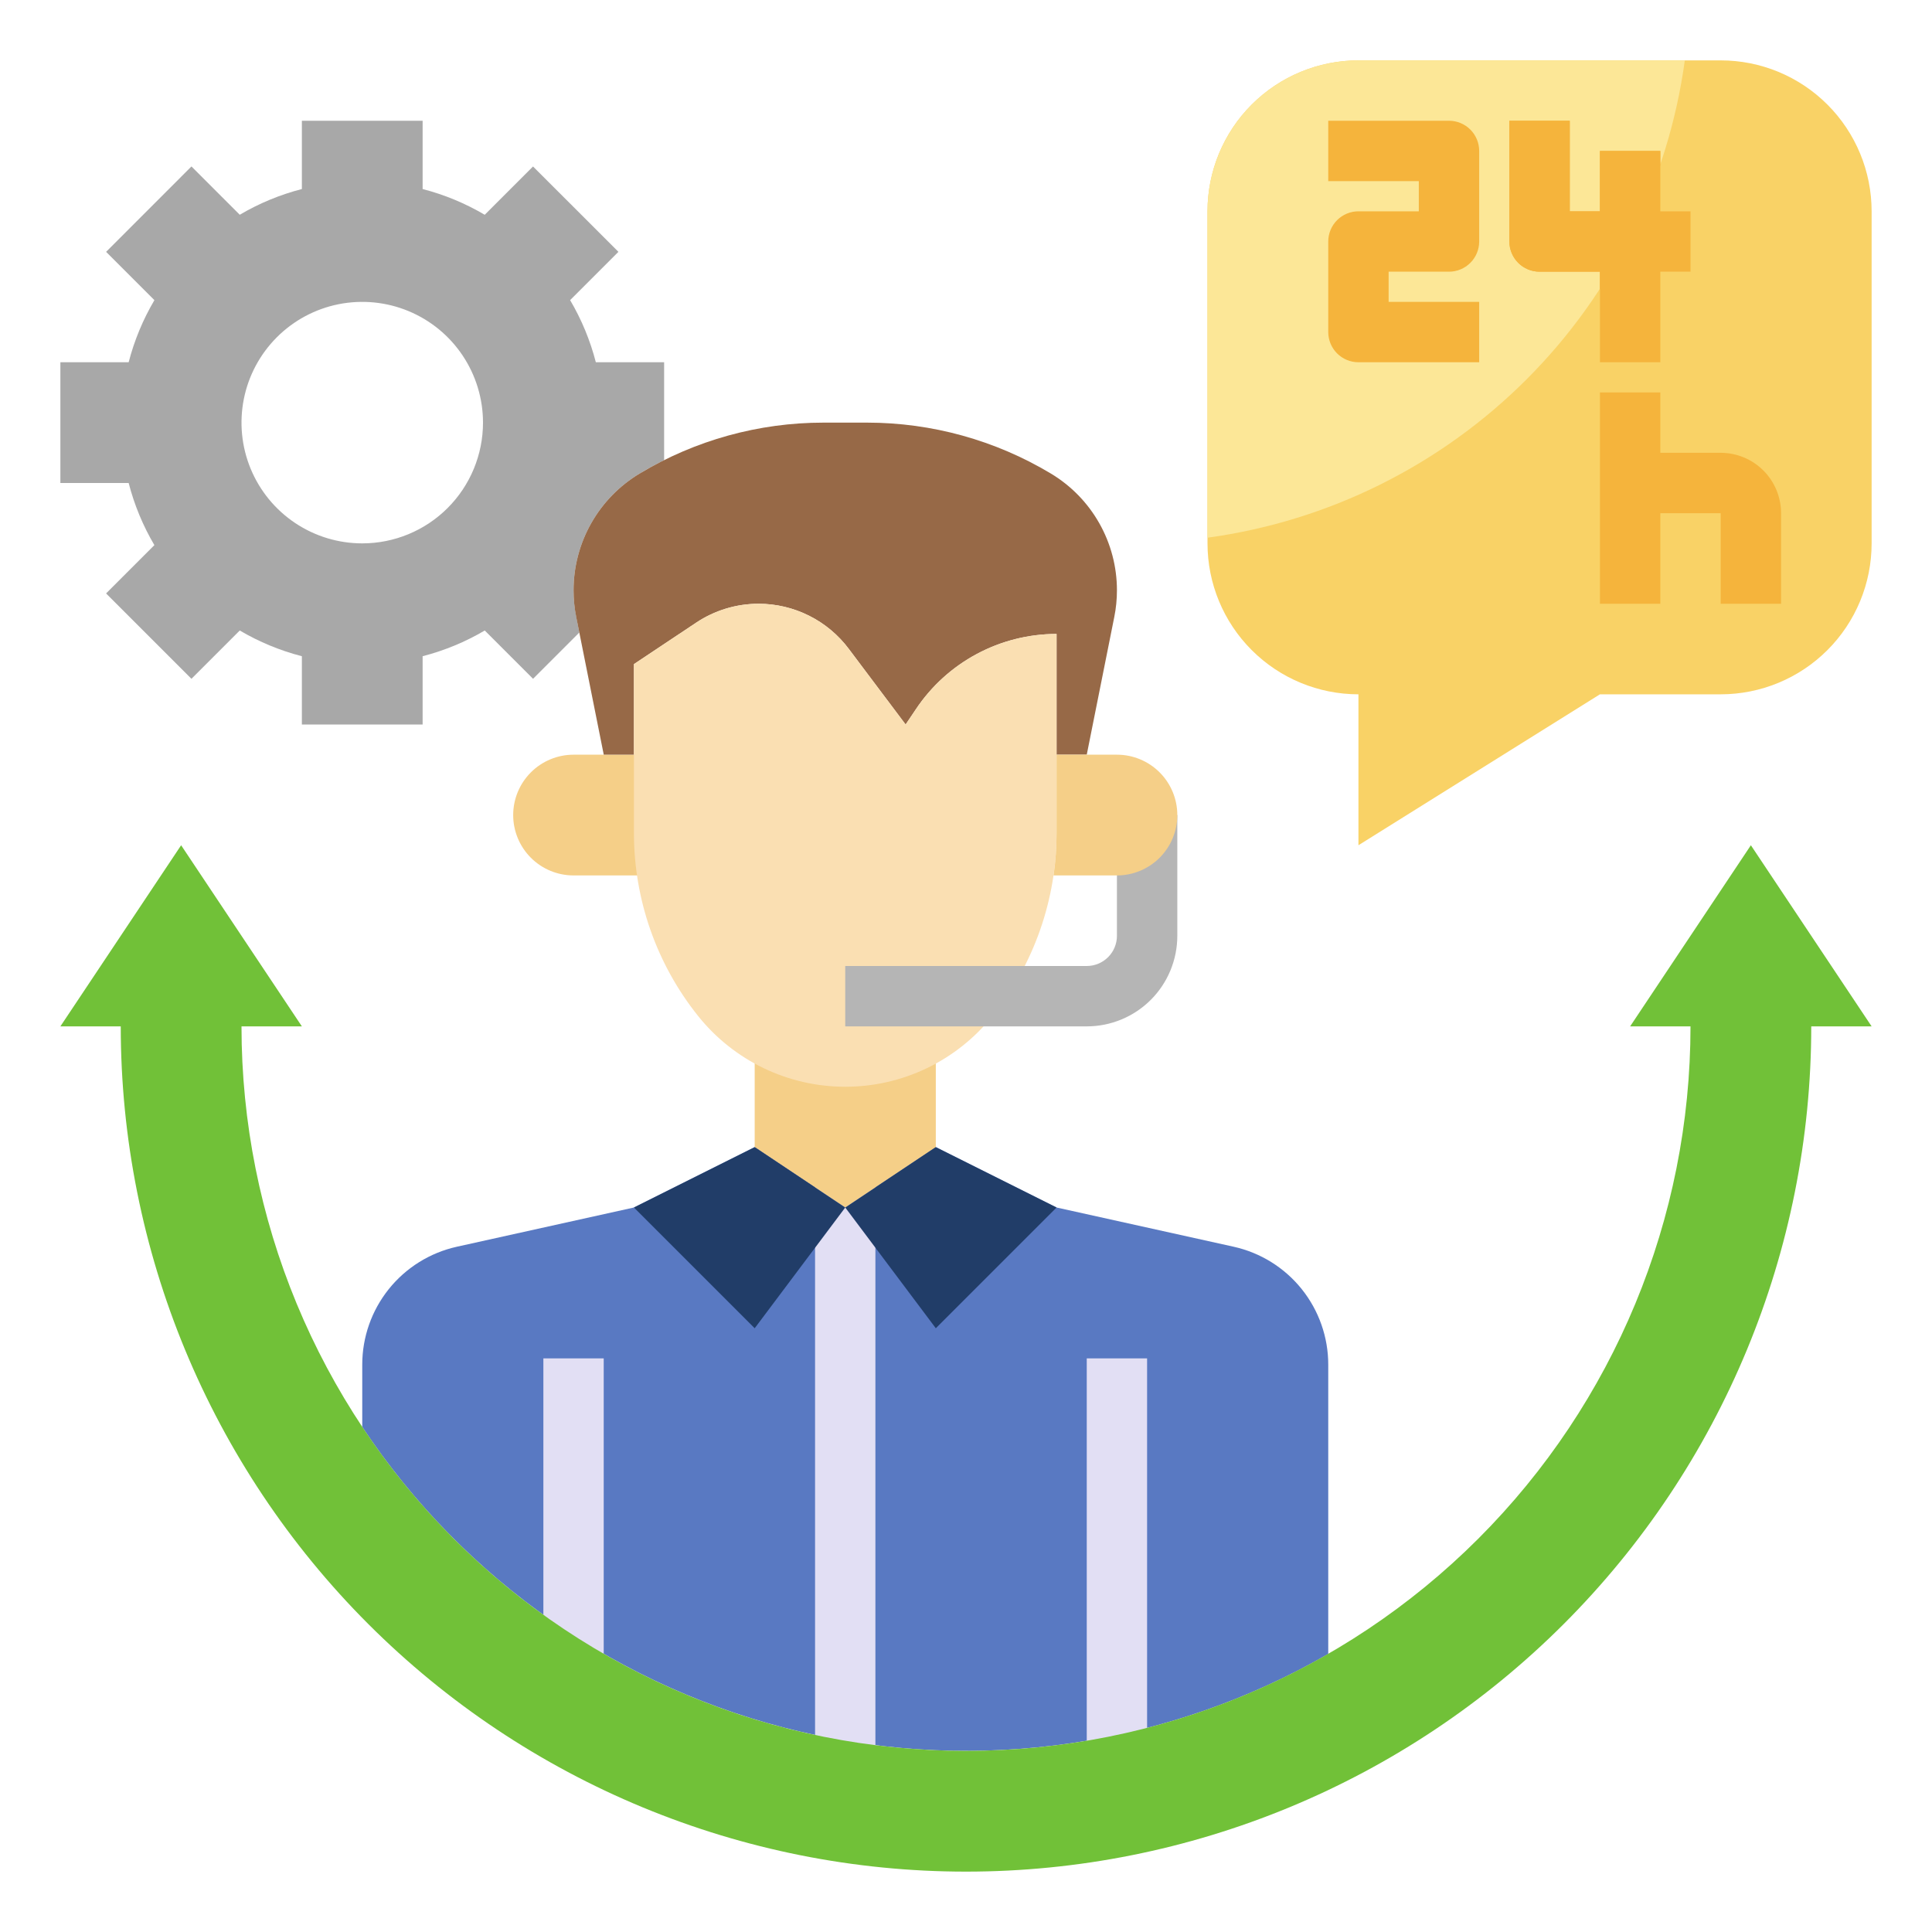 <svg width="512" height="512" viewBox="0 0 512 512" fill="none" xmlns="http://www.w3.org/2000/svg">
<path d="M424 184L360 224V184C349.391 184 339.217 179.786 331.716 172.284C324.214 164.783 320 154.609 320 144V56C320 45.391 324.214 35.217 331.716 27.716C339.217 20.214 349.391 16 360 16H456C466.609 16 476.783 20.214 484.284 27.716C491.786 35.217 496 45.391 496 56V144C496 149.253 494.965 154.454 492.955 159.307C490.945 164.16 487.999 168.57 484.284 172.284C480.57 175.999 476.16 178.945 471.307 180.955C466.454 182.965 461.253 184 456 184H424Z" fill="#F9D266"/>
<path d="M360 16C349.391 16 339.217 20.214 331.716 27.716C324.214 35.217 320 45.391 320 56V142.496C352.007 138.122 381.702 123.388 404.545 100.545C427.388 77.702 442.122 48.007 446.496 16H360Z" fill="#FCE797"/>
<path d="M96 378.16C123.025 418.856 164.538 447.728 212.095 458.902C259.652 470.077 309.679 462.714 352 438.312V361.672C352.008 354.386 349.529 347.315 344.973 341.629C340.417 335.942 334.057 331.981 326.944 330.4L280 320L248 304H200L168 320L121.056 330.4C113.943 331.981 107.583 335.942 103.027 341.629C98.471 347.315 95.992 354.386 96 361.672V378.16Z" fill="#5979C2"/>
<path d="M144 359.984H159.992V441.416H144V359.984Z" fill="#E2DFF4"/>
<path d="M288 359.984H303.992V467.816H288V359.984Z" fill="#E2DFF4"/>
<path d="M216 311.984H231.992V469.536H216V311.984Z" fill="#E2DFF4"/>
<path d="M384 32H352V48H376V56H360C357.878 56 355.843 56.843 354.343 58.343C352.843 59.843 352 61.878 352 64V88C352 90.122 352.843 92.157 354.343 93.657C355.843 95.157 357.878 96 360 96H392V80H368V72H384C386.122 72 388.157 71.157 389.657 69.657C391.157 68.157 392 66.122 392 64V40C392 37.878 391.157 35.843 389.657 34.343C388.157 32.843 386.122 32 384 32Z" fill="#F5B43C"/>
<path d="M440 96V72H448V56H440V40H424V56H416V32H400V64C400 66.122 400.843 68.157 402.343 69.657C403.843 71.157 405.878 72 408 72H424V96H440Z" fill="#F5B43C"/>
<path d="M472 136C472 131.757 470.314 127.687 467.314 124.686C464.313 121.686 460.243 120 456 120H440V104H424V160H440V136H456V160H472V136Z" fill="#F5B43C"/>
<path d="M480 272C480 331.408 456.4 388.384 414.392 430.392C372.384 472.4 315.408 496 256 496C196.592 496 139.616 472.4 97.608 430.392C55.6 388.384 32 331.408 32 272H16L48 224L80 272H64C64 322.922 84.228 371.758 120.235 407.764C156.242 443.771 205.078 464 256 464C306.922 464 355.758 443.771 391.764 407.764C427.771 371.758 448 322.922 448 272H432L464 224L496 272H480Z" fill="#71C138"/>
<path d="M200 280V304L224 320L248 304V280" fill="#F5CF88"/>
<path d="M157.904 96C156.414 90.22 154.12 84.678 151.088 79.536L163.888 66.736L141.256 44.12L128.456 56.92C123.317 53.886 117.778 51.589 112 50.096V32H80V50.096C74.22 51.586 68.678 53.88 63.536 56.912L50.736 44.112L28.12 66.744L40.92 79.544C37.886 84.683 35.589 90.222 34.096 96H16V128H34.096C35.586 133.78 37.88 139.322 40.912 144.464L28.112 157.264L50.736 179.888L63.536 167.088C68.678 170.12 74.22 172.414 80 173.904V192H112V173.904C117.78 172.414 123.322 170.12 128.464 167.088L141.264 179.888L153.528 167.624L152.728 163.512C152.249 161.18 152.005 158.805 152 156.424C152 150.193 153.614 144.069 156.684 138.648C159.754 133.226 164.177 128.692 169.52 125.488C171.632 124.216 173.8 123.032 176 121.936V96H157.904ZM96 144C89.671 144 83.484 142.123 78.222 138.607C72.959 135.091 68.858 130.093 66.436 124.246C64.014 118.399 63.38 111.965 64.615 105.757C65.85 99.55 68.897 93.848 73.373 89.373C77.848 84.897 83.55 81.85 89.757 80.615C95.965 79.38 102.399 80.014 108.246 82.436C114.093 84.858 119.091 88.959 122.607 94.222C126.123 99.484 128 105.671 128 112C128 120.487 124.629 128.626 118.627 134.627C112.626 140.629 104.487 144 96 144Z" fill="#A8A8A8"/>
<path d="M176 200H152C147.757 200 143.687 201.686 140.686 204.686C137.686 207.687 136 211.757 136 216C136 220.243 137.686 224.313 140.686 227.314C143.687 230.314 147.757 232 152 232H176" fill="#F5CF88"/>
<path d="M280 200H288L295.296 163.504C295.766 161.173 296.002 158.802 296 156.424C296 150.193 294.386 144.069 291.316 138.648C288.246 133.226 283.823 128.692 278.48 125.488C263.767 116.663 246.933 112.001 229.776 112H218.224C201.067 112.001 184.233 116.663 169.52 125.488C164.177 128.692 159.754 133.226 156.684 138.648C153.614 144.069 152 150.193 152 156.424C151.998 158.802 152.234 161.173 152.704 163.504L160 200H168V176L184.472 165.024C189.379 161.746 195.147 159.998 201.048 160C205.693 160.004 210.274 161.091 214.426 163.174C218.578 165.257 222.187 168.279 224.968 172L240 192L242.688 188C246.78 181.852 252.327 176.81 258.836 173.321C265.345 169.832 272.615 168.005 280 168V200Z" fill="#976947"/>
<path d="M280 168V220.8C280 238.422 274.002 255.52 262.992 269.28C258.312 275.124 252.378 279.841 245.628 283.082C238.879 286.322 231.487 288.003 224 288C216.511 288 209.118 286.315 202.368 283.071C195.619 279.826 189.685 275.105 185.008 269.256C174.004 255.502 168.006 238.414 168 220.8V176L184.472 165.024C189.379 161.746 195.147 159.998 201.048 160C205.693 160.004 210.274 161.091 214.426 163.174C218.578 165.257 222.187 168.279 224.968 172L240 192L242.688 188C246.78 181.852 252.327 176.81 258.836 173.321C265.345 169.832 272.615 168.005 280 168Z" fill="#FADFB2"/>
<path d="M288 272H224V256H288C290.122 256 292.157 255.157 293.657 253.657C295.157 252.157 296 250.122 296 248V216H312V248C312 254.365 309.471 260.47 304.971 264.971C300.47 269.471 294.365 272 288 272Z" fill="#B5B5B5"/>
<path d="M279.2 232H296C300.243 232 304.313 230.314 307.314 227.314C310.314 224.313 312 220.243 312 216C312 211.757 310.314 207.687 307.314 204.686C304.313 201.686 300.243 200 296 200H280V220.8C280.006 224.548 279.739 228.291 279.2 232Z" fill="#F5CF88"/>
<path d="M200 304L168 320L200 352L224 320" fill="#213D68"/>
<path d="M248 304L280 320L248 352L224 320" fill="#213D68"/>
<path d="M424 40V56H416V32H400V64C400 66.122 400.843 68.157 402.343 69.657C403.843 71.157 405.878 72 408 72H424V76.68C430.68 66.408 436.054 55.344 440 43.744V40H424Z" fill="#F5B43C"/>
</svg>
